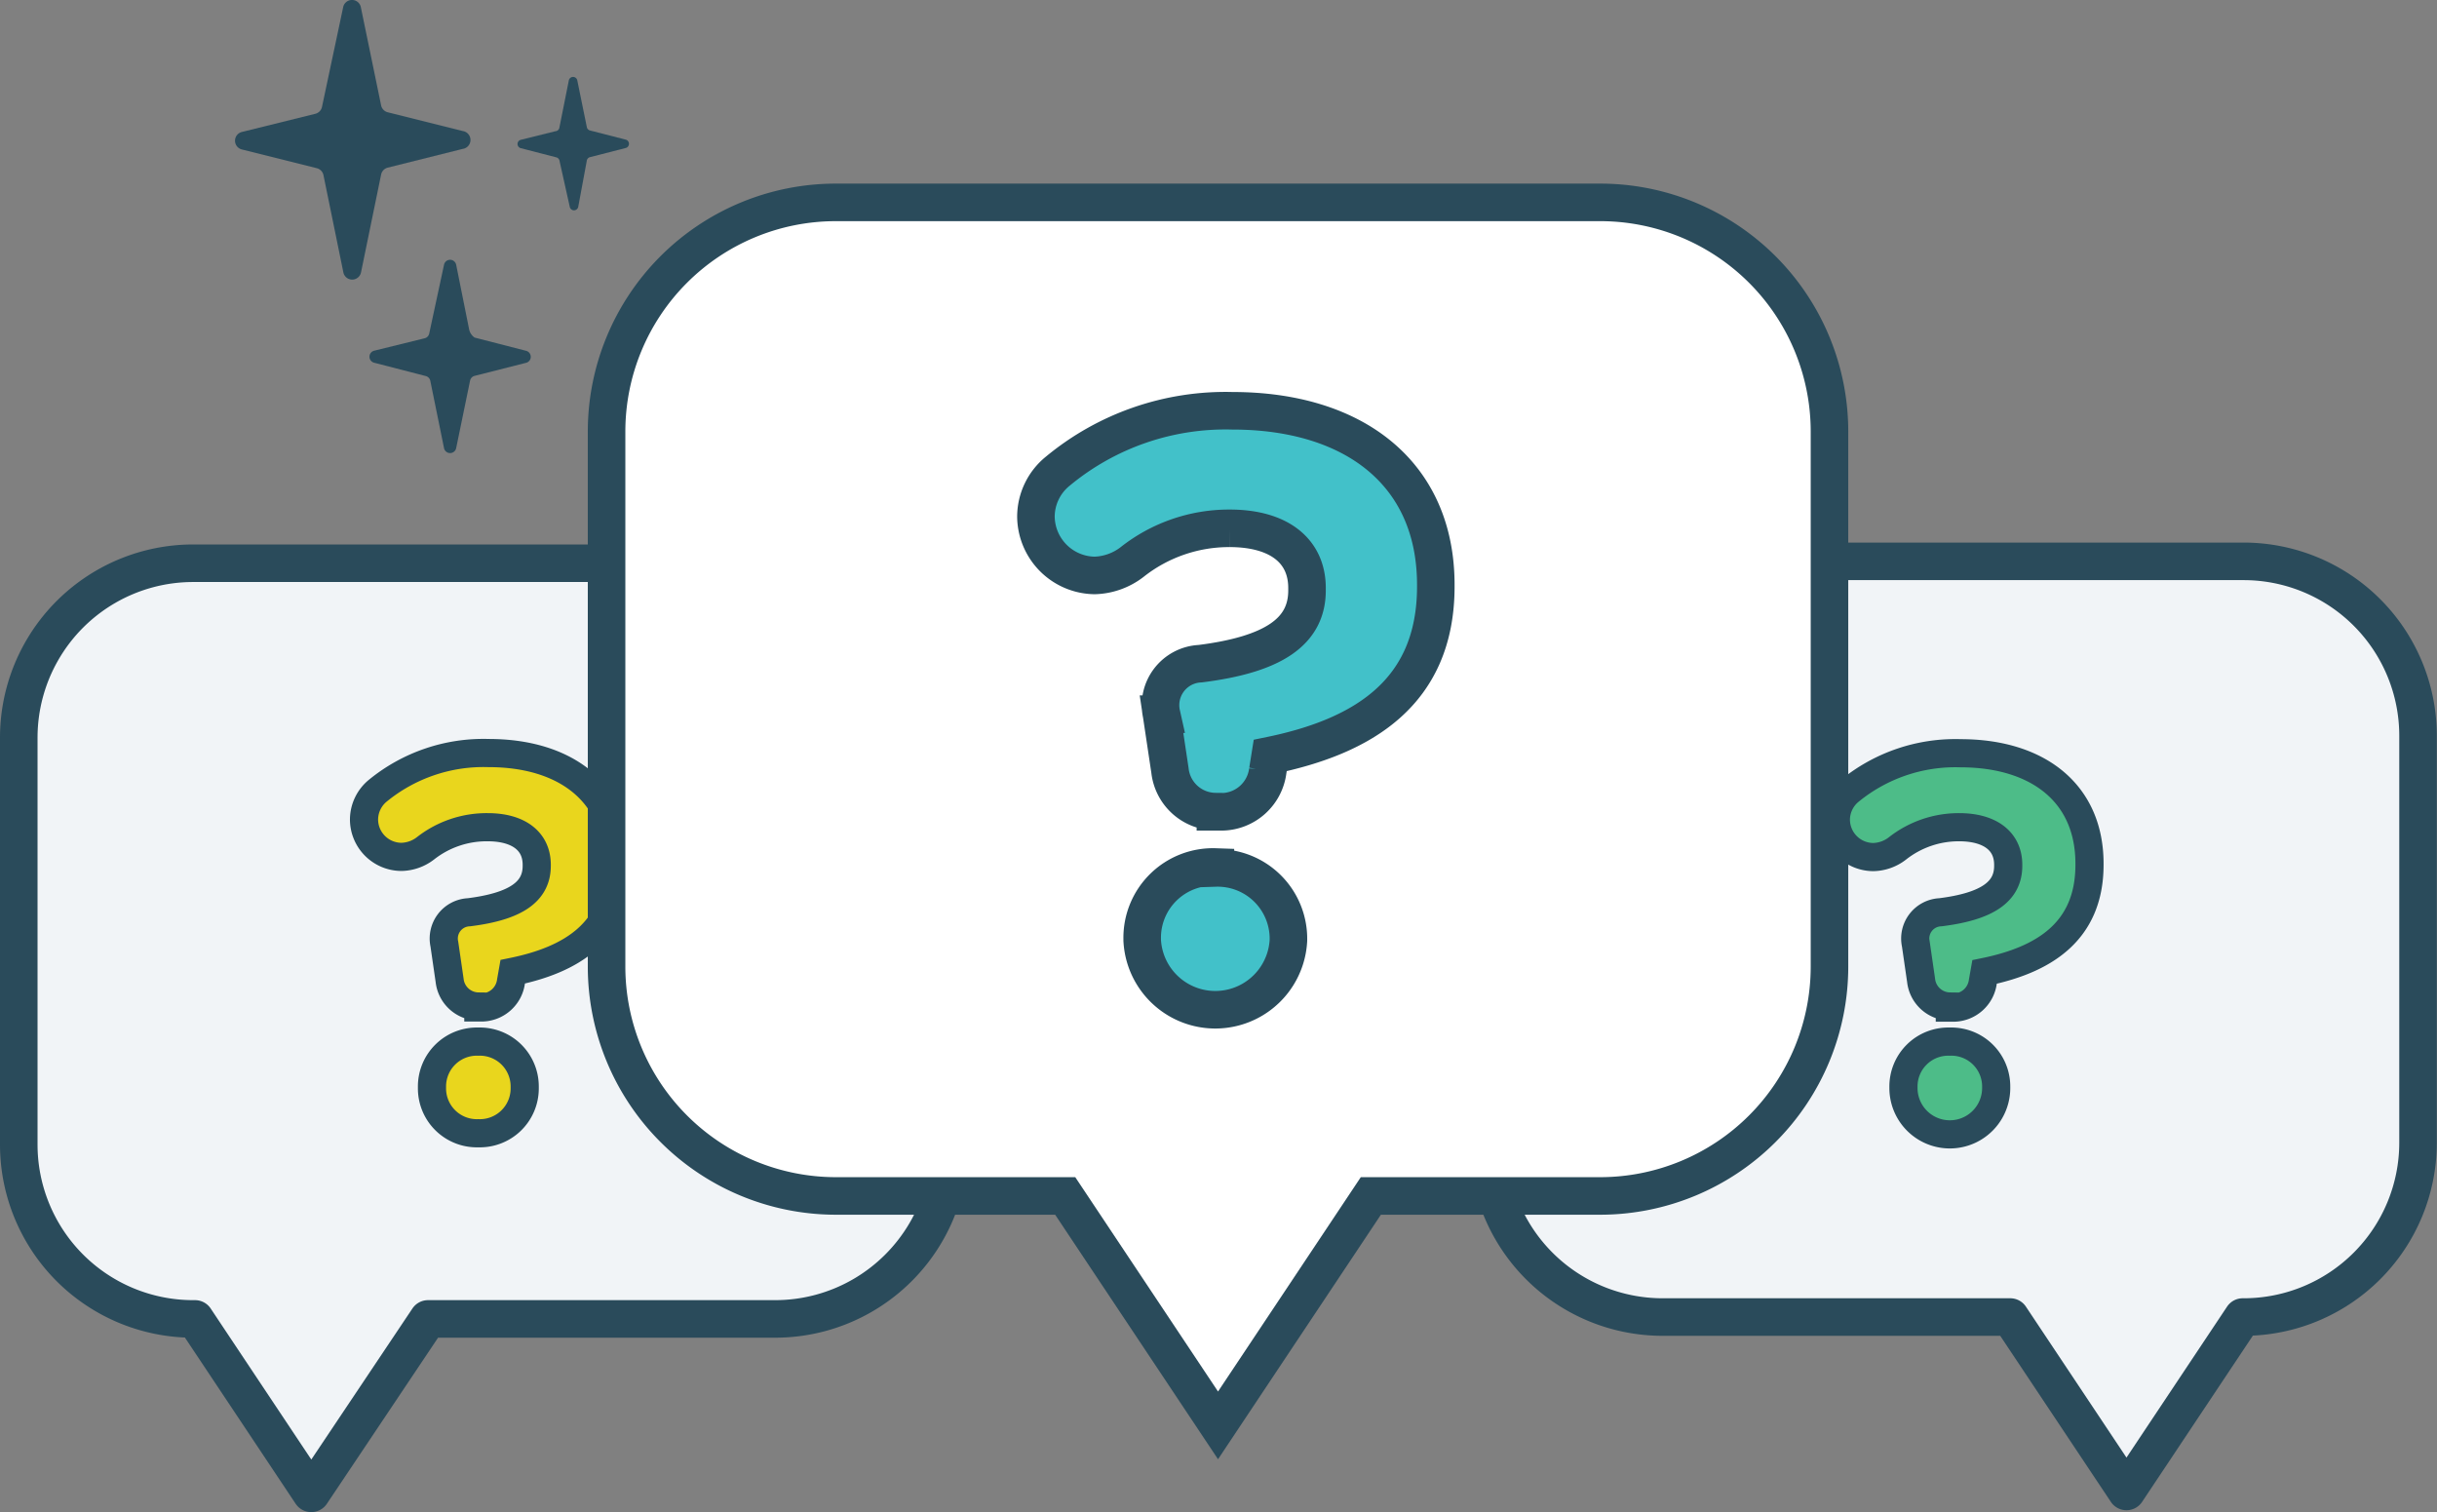 <svg id="Layer_1" data-name="Layer 1" xmlns="http://www.w3.org/2000/svg" viewBox="0 0 129.81 80.54"><rect x="0" y="0" width="129.81" height="80.54" fill="#808080" stroke="none"/><defs><style>.cls-1{fill:#2a4b5b;}.cls-2{fill:#f1f4f7;stroke-linejoin:round;}.cls-2,.cls-3,.cls-4,.cls-5,.cls-6{stroke:#2a4b5b;}.cls-2,.cls-5,.cls-6{stroke-width:2px;}.cls-3{fill:#e9d61d;}.cls-3,.cls-4,.cls-5,.cls-6{stroke-miterlimit:10;}.cls-3,.cls-4{stroke-width:1.5px;}.cls-4{fill:#4dbc88;}.cls-5{fill:#fff;}.cls-6{fill:#42c1c9;}</style></defs><title>faq</title><path class="cls-1" d="M11.85,7.15l-4,1a0.48,0.48,0,0,0-.35.37L6.43,13.73a0.48,0.48,0,0,1-.94,0L4.43,8.55a0.48,0.48,0,0,0-.35-0.37l-4-1a0.48,0.48,0,0,1,0-.93L4,5.28a0.48,0.48,0,0,0,.35-0.36L5.48-.4a0.48,0.48,0,0,1,.94,0L7.5,4.83a0.48,0.48,0,0,0,.35.37l4,1A0.48,0.48,0,0,1,11.85,7.15Z" transform="translate(12.8 0.78)"/><path class="cls-1" d="M15.24,18.54l-2.76.7a0.33,0.33,0,0,0-.24.25L11.5,23.08a0.33,0.33,0,0,1-.65,0L10.12,19.5a0.33,0.33,0,0,0-.24-0.25l-2.75-.71a0.33,0.33,0,0,1,0-.64l2.68-.66A0.33,0.33,0,0,0,10.06,17l0.79-3.67a0.33,0.33,0,0,1,.65,0l0.69,3.44a0.71,0.71,0,0,0,.29.43l2.76,0.71A0.33,0.33,0,0,1,15.24,18.54Z" transform="translate(12.8 0.78)"/><path class="cls-1" d="M20.54,7.1l-1.91.49a0.23,0.23,0,0,0-.17.17L18,10.24a0.23,0.23,0,0,1-.45,0L17,7.77a0.23,0.23,0,0,0-.17-0.17l-1.9-.49a0.23,0.23,0,0,1,0-.44l1.85-.46A0.23,0.23,0,0,0,17,6L17.5,3.5a0.23,0.23,0,0,1,.45,0L18.46,6a0.23,0.23,0,0,0,.17.17l1.91,0.49A0.23,0.23,0,0,1,20.54,7.1Z" transform="translate(12.8 0.78)"/><path class="cls-2" d="M28.46,69.47H10L3.78,78.76l-6.19-9.29h-0.1a9.29,9.29,0,0,1-9.29-9.29V38.51a9.29,9.29,0,0,1,9.29-9.29h31a9.29,9.29,0,0,1,9.29,9.29V60.18A9.29,9.29,0,0,1,28.46,69.47Z" transform="translate(12.8 0.78)"/><path class="cls-3" d="M12.68,52.83a1.56,1.56,0,0,1-1.53-1.39l-0.28-1.93a1.4,1.4,0,0,1,1.31-1.7c2.47-.31,3.61-1.08,3.61-2.47V45.28c0-1.28-1-2-2.61-2A5.28,5.28,0,0,0,9.87,44.4a2.17,2.17,0,0,1-1.28.46,2,2,0,0,1-2-2,2,2,0,0,1,.74-1.53,8.89,8.89,0,0,1,5.9-2c4.09,0,6.87,2.1,6.87,5.88v0.06c0,3.61-2.5,5.08-5.59,5.71l-0.09.51a1.59,1.59,0,0,1-1.53,1.39H12.68Zm0,1.87a2.39,2.39,0,0,1,2.47,2.41v0.06a2.39,2.39,0,0,1-2.47,2.41,2.39,2.39,0,0,1-2.47-2.41V57.11A2.39,2.39,0,0,1,12.68,54.7Z" transform="translate(12.8 0.78)"/><path class="cls-2" d="M106.72,69.37h-0.06l-6.19,9.29-6.19-9.29H75.76a9.29,9.29,0,0,1-9.29-9.29V38.41a9.29,9.29,0,0,1,9.29-9.29h31A9.29,9.29,0,0,1,116,38.41V60.09A9.29,9.29,0,0,1,106.72,69.37Z" transform="translate(12.8 0.78)"/><path class="cls-4" d="M91.06,52.83a1.56,1.56,0,0,1-1.53-1.39l-0.28-1.93a1.4,1.4,0,0,1,1.31-1.7c2.47-.31,3.61-1.08,3.61-2.47V45.28c0-1.28-1-2-2.61-2a5.28,5.28,0,0,0-3.29,1.13,2.17,2.17,0,0,1-1.28.46,2,2,0,0,1-2-2,2,2,0,0,1,.74-1.53,8.89,8.89,0,0,1,5.9-2c4.09,0,6.87,2.1,6.87,5.88v0.06c0,3.61-2.5,5.08-5.59,5.71l-0.09.51a1.59,1.59,0,0,1-1.53,1.39H91.06Zm0,1.87a2.39,2.39,0,0,1,2.47,2.41v0.06a2.47,2.47,0,0,1-4.94,0V57.11A2.39,2.39,0,0,1,91.06,54.7Z" transform="translate(12.8 0.78)"/><path class="cls-5" d="M72.44,62.92H60.22L52.08,75.14,43.94,62.92H31.72A12.22,12.22,0,0,1,19.51,50.71V22.21A12.21,12.21,0,0,1,31.72,10H72.44A12.21,12.21,0,0,1,84.65,22.21v28.5A12.22,12.22,0,0,1,72.44,62.92Z" transform="translate(12.8 0.78)"/><path class="cls-6" d="M51.94,42.45a2.46,2.46,0,0,1-2.42-2.19l-0.45-3a2.21,2.21,0,0,1,2.06-2.69c3.89-.49,5.69-1.7,5.69-3.9V30.54c0-2-1.52-3.18-4.12-3.18a8.33,8.33,0,0,0-5.19,1.79,3.42,3.42,0,0,1-2,.72,3.17,3.17,0,0,1-3.13-3.13,3.13,3.13,0,0,1,1.16-2.42,14,14,0,0,1,9.31-3.22c6.44,0,10.83,3.31,10.83,9.27v0.09c0,5.69-3.94,8-8.82,9l-0.13.81a2.5,2.5,0,0,1-2.42,2.19H51.94Zm0,3a3.77,3.77,0,0,1,3.89,3.81V49.3a3.9,3.9,0,0,1-7.79,0V49.21A3.77,3.77,0,0,1,51.94,45.4Z" transform="translate(12.8 0.78)"/></svg>